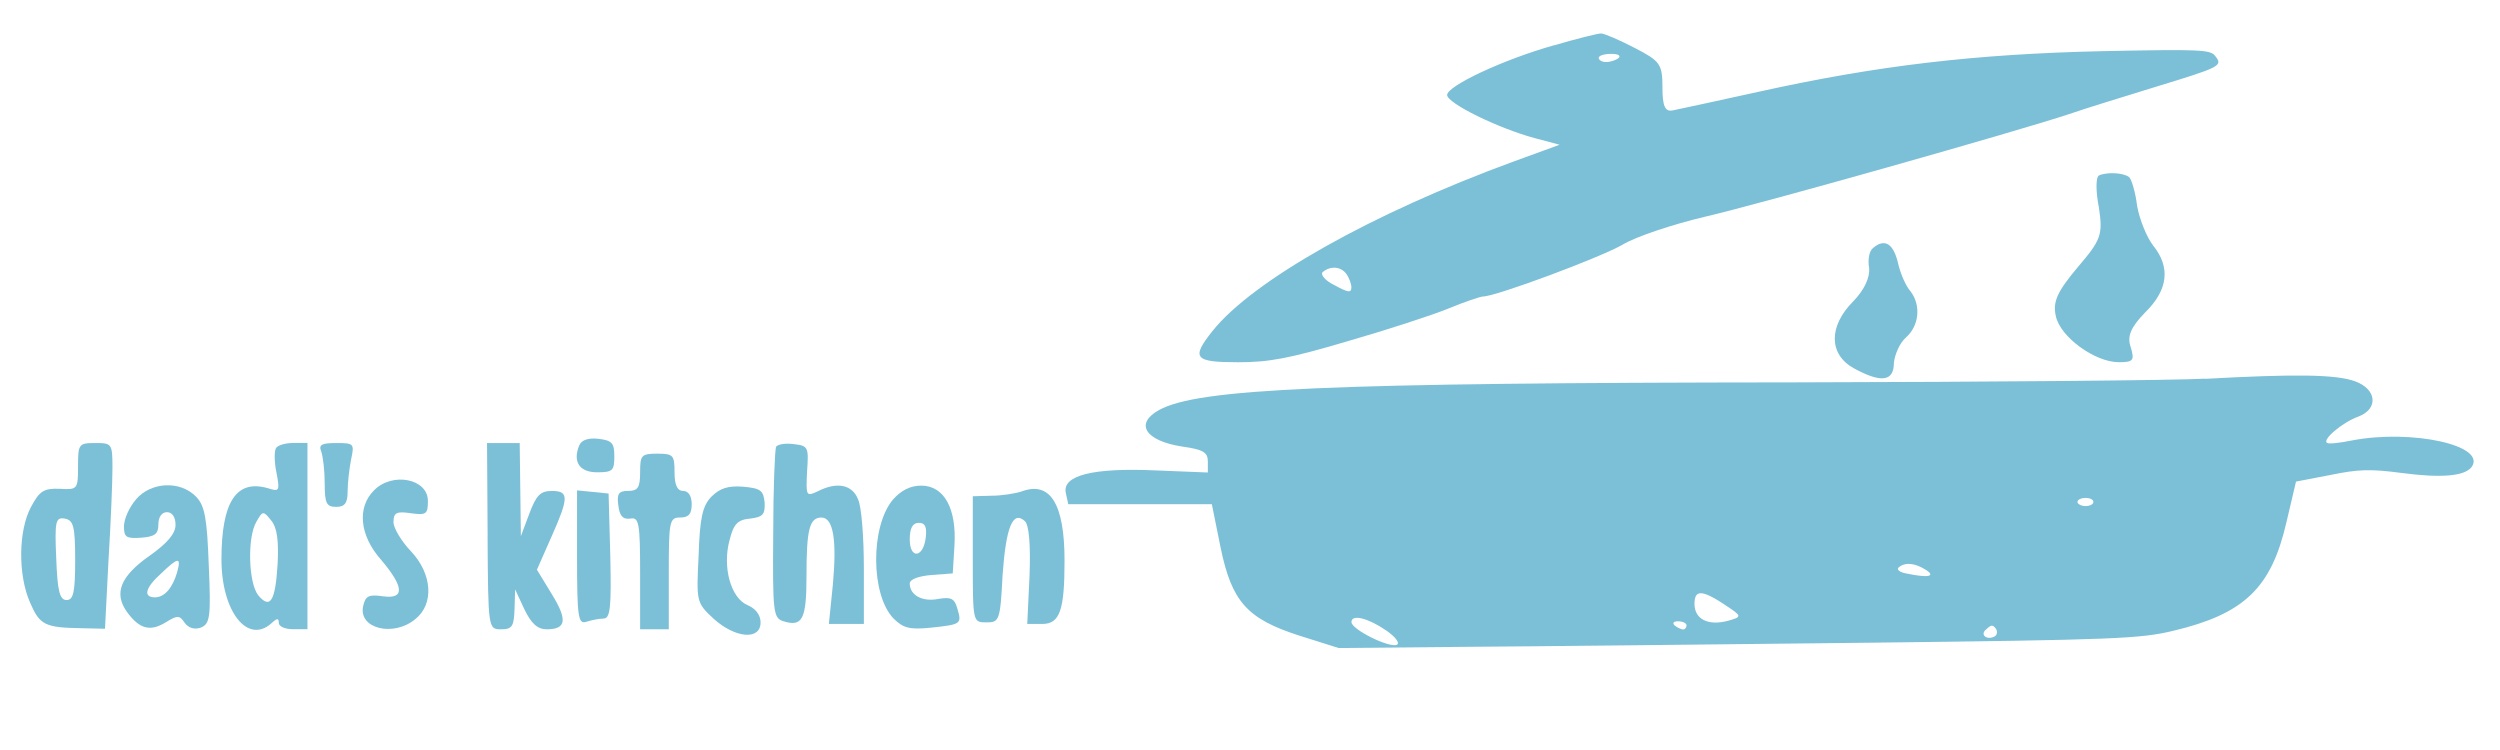 <?xml version="1.0"?>
<svg width="600" height="180" xmlns="http://www.w3.org/2000/svg" xmlns:svg="http://www.w3.org/2000/svg" preserveAspectRatio="xMidYMid meet" version="1.0">
 <g class="layer">
  <title>Layer 1</title>
  <g id="svg_1" fill="#7cc0d8">
   <path d="m139.04,106.84c-1.65,3.96 0,6.51 4.27,6.51c3.72,0 4.13,-0.38 4.13,-3.83c0,-3.19 -0.55,-3.83 -3.85,-4.21c-2.34,-0.26 -3.99,0.26 -4.54,1.53l-0.01,0z" id="svg_2"/>
   <path d="m18.73,111.95c0,5.49 -0.14,5.62 -4.4,5.36c-3.85,-0.13 -4.82,0.51 -6.88,4.34c-3.03,5.62 -3.17,16.22 -0.28,22.86c2.34,5.49 3.58,6.13 12.39,6.26l5.64,0.13l0.83,-16.22c0.55,-8.94 0.96,-18.9 0.96,-22.35c0,-5.87 -0.14,-6 -4.13,-6c-3.99,0 -4.13,0.26 -4.13,5.62zm-0.69,22.48c0,7.66 -0.41,9.58 -2.06,9.58c-1.65,0 -2.2,-2.17 -2.48,-9.96c-0.41,-9.07 -0.14,-9.96 2.06,-9.58c2.06,0.38 2.48,1.79 2.48,9.96z" id="svg_3"/>
   <path d="m66.22,107.6c-0.41,0.64 -0.41,3.32 0.14,5.87c0.83,4.34 0.69,4.6 -2.06,3.7c-7.57,-2.17 -11.15,3.19 -11.15,17.11c0,12.52 6.33,20.56 12.11,15.2c1.24,-1.15 1.65,-1.15 1.65,0c0,0.89 1.51,1.53 3.44,1.53l3.44,0l0,-22.35l0,-22.35l-3.3,0c-1.93,0 -3.85,0.51 -4.27,1.28l0,0.01zm0.41,27.71c-0.55,9.07 -1.79,10.98 -4.68,7.53c-2.34,-3.06 -2.62,-13.92 -0.41,-17.62c1.51,-2.68 1.65,-2.68 3.58,-0.26c1.38,1.66 1.79,4.85 1.51,10.34l0,0.01z" id="svg_4"/>
   <path d="m77.1,108.37c0.41,1.15 0.83,4.6 0.83,7.66c0,4.73 0.41,5.62 2.75,5.62c2.06,0 2.75,-0.89 2.75,-3.7c0,-2.04 0.41,-5.49 0.83,-7.66c0.83,-3.83 0.69,-3.96 -3.58,-3.96c-3.44,0 -4.27,0.38 -3.58,2.04z" id="svg_5"/>
   <path d="m117.02,128.68c0.14,22.35 0.14,22.35 3.3,22.35c2.62,0 3.03,-0.77 3.17,-4.85l0.14,-4.73l2.2,4.73c1.65,3.45 3.17,4.85 5.37,4.85c4.68,0 5.09,-2.17 1.24,-8.43l-3.58,-5.87l3.44,-7.79c4.27,-9.58 4.27,-11.11 0.14,-11.11c-2.75,0 -3.72,1.02 -5.37,5.36l-2.06,5.49l-0.14,-11.24l-0.14,-11.11l-3.85,0l-3.99,0l0.14,22.35l-0.01,0z" id="svg_6"/>
   <path d="m186.26,107.22c-0.28,0.51 -0.69,10.09 -0.69,21.07c-0.14,18.77 0,20.05 2.48,20.82c4.54,1.4 5.51,-0.51 5.51,-10.85c0,-11.11 0.69,-14.05 3.58,-14.05c2.89,0 3.72,5.49 2.75,16.09l-0.96,9.45l4.27,0l4.13,0l0,-13.28c0,-7.41 -0.55,-14.81 -1.38,-16.6c-1.38,-3.58 -5.09,-4.34 -9.77,-1.92c-2.75,1.28 -2.75,1.02 -2.48,-4.85c0.41,-5.75 0.28,-6.13 -3.17,-6.51c-1.93,-0.26 -3.85,0 -4.27,0.64l0,-0.01z" id="svg_7"/>
   <path d="m153.63,113.35c0,3.7 -0.55,4.47 -2.89,4.47c-2.2,0 -2.75,0.64 -2.34,3.45c0.28,2.55 1.1,3.45 2.89,3.19c2.06,-0.38 2.34,1.02 2.34,13.15l0,13.41l3.44,0l3.44,0l0,-13.41c0,-12.52 0.14,-13.41 2.75,-13.41c2.06,0 2.75,-0.89 2.75,-3.19c0,-2.04 -0.83,-3.19 -2.06,-3.19c-1.38,0 -2.06,-1.4 -2.06,-4.47c0,-4.09 -0.28,-4.47 -4.13,-4.47c-3.85,0 -4.13,0.38 -4.13,4.47z" id="svg_8"/>
   <path d="m89.76,117.69c-4.13,4.09 -3.44,10.85 1.65,16.6c5.64,6.64 5.78,9.58 0.41,8.81c-3.44,-0.51 -4.13,0 -4.68,2.43c-1.1,5.36 7.3,7.41 12.53,3.06c4.54,-3.58 4.13,-10.85 -1.1,-16.35c-2.2,-2.3 -4.13,-5.49 -4.13,-6.9c0,-2.3 0.69,-2.68 4.13,-2.17c3.72,0.51 4.13,0.26 4.13,-2.94c0,-5.36 -8.53,-7.02 -12.94,-2.55l0,0.01z" id="svg_9"/>
   <path d="m32.64,119.86c-1.65,1.92 -2.89,4.73 -2.89,6.51c0,2.55 0.55,2.94 4.13,2.68c3.3,-0.26 4.13,-0.89 4.13,-3.19c0,-1.79 0.83,-2.94 2.06,-2.94c1.24,0 2.06,1.15 2.06,3.06c0,2.04 -1.93,4.34 -6.06,7.28c-7.16,4.98 -8.81,9.07 -5.64,13.54c3.03,4.21 5.64,4.85 9.36,2.55c2.89,-1.79 3.3,-1.66 4.54,0.13c0.96,1.28 2.34,1.66 3.85,1.15c2.2,-0.89 2.48,-2.43 1.93,-14.81c-0.41,-11.49 -0.96,-14.43 -3.03,-16.6c-3.85,-3.96 -10.87,-3.58 -14.45,0.64l0.01,0zm9.91,17.37c-1.1,3.83 -3.03,6.13 -5.37,6.13c-2.89,0 -2.34,-2.3 1.51,-5.75c4.13,-3.96 4.82,-3.96 3.85,-0.38l0.01,0z" id="svg_10"/>
   <path d="m170.7,119.23c-2.06,2.17 -2.75,4.98 -3.03,14.05c-0.55,11.11 -0.55,11.37 3.58,15.2c5.23,4.73 11.29,5.24 11.29,0.89c0,-1.79 -1.24,-3.32 -3.03,-4.09c-4.13,-1.66 -6.19,-9.19 -4.4,-15.71c0.96,-3.83 1.93,-4.85 4.96,-5.11c3.03,-0.38 3.58,-1.02 3.44,-3.83c-0.28,-2.94 -0.96,-3.45 -5.23,-3.83c-3.58,-0.26 -5.51,0.38 -7.57,2.43l-0.01,0z" id="svg_11"/>
   <path d="m214.34,119.86c-5.51,6.51 -5.37,22.99 0.14,28.61c2.34,2.3 3.85,2.68 8.95,2.17c7.3,-0.77 7.43,-0.89 6.33,-4.6c-0.69,-2.43 -1.51,-2.81 -4.54,-2.3c-3.85,0.77 -6.88,-0.89 -6.88,-3.7c0,-1.02 2.2,-1.79 5.23,-2.04l5.09,-0.38l0.41,-6.64c0.55,-8.94 -2.48,-14.43 -7.98,-14.43c-2.62,0 -4.82,1.15 -6.75,3.32l0,-0.01zm7.85,9.07c-0.55,4.98 -3.85,5.36 -3.85,0.51c0,-2.68 0.69,-3.96 2.2,-3.96c1.51,0 1.93,1.02 1.65,3.45z" id="svg_12"/>
   <path d="m138.49,133.78c0,14.3 0.28,16.09 2.2,15.45c1.24,-0.38 3.03,-0.77 4.13,-0.77c1.65,0 1.93,-2.55 1.65,-15.07l-0.41,-14.94l-3.72,-0.38l-3.85,-0.38l0,16.09z" id="svg_14"/>
   <path d="m245.17,117.95c-1.51,0.51 -4.82,1.02 -7.16,1.02l-4.54,0.13l0,15.2c0,15.07 0,15.07 3.3,15.07c3.03,0 3.3,-0.38 3.85,-11.37c0.83,-11.62 2.48,-15.58 5.37,-12.9c0.96,0.89 1.38,5.62 1.1,13.03l-0.55,11.62l3.58,0c4.27,0 5.37,-3.32 5.37,-15.2c0,-13.66 -3.44,-19.16 -10.32,-16.6z" id="svg_13"/>
   <g id="svg_19">
    <path d="m372.97,10.86c-12.25,3.45 -25.66,9.77 -25.66,11.94c0,1.98 12.25,7.99 21.06,10.36l5.93,1.58l-11.11,4.05c-33.7,12.34 -62.41,28.41 -72.19,40.65c-5.18,6.51 -4.4,7.5 6.13,7.5c7.46,0 12.25,-0.89 26.24,-5.03c9.57,-2.76 20.48,-6.31 24.31,-7.89c3.83,-1.58 7.65,-2.86 8.23,-2.86c3.07,0 27.96,-9.27 33.5,-12.43c3.25,-1.98 12.25,-4.93 19.73,-6.7c13.6,-3.15 74.68,-20.42 87.49,-24.66c3.63,-1.28 13.02,-4.14 20.68,-6.51c15.51,-4.74 16.27,-5.03 14.36,-7.39c-1.14,-1.58 -3.63,-1.67 -27.19,-1.19c-30.45,0.69 -53.99,3.45 -82.52,9.77c-9.95,2.17 -19.34,4.24 -20.48,4.44c-1.91,0.4 -2.49,-1.09 -2.49,-5.53c0,-5.62 -0.58,-6.31 -6.7,-9.48c-3.63,-1.88 -7.28,-3.45 -8.04,-3.45c-0.77,0 -5.93,1.28 -11.3,2.86l0.03,-0.03l-0.01,0zm15.51,3.05c-0.58,0.5 -1.91,0.98 -3.07,0.98c-0.96,0 -1.72,-0.5 -1.72,-0.98c0,-0.59 1.34,-0.98 3.07,-0.98c1.53,0 2.3,0.4 1.72,0.98zm-65.29,51.9c0.58,0.89 1.14,2.27 1.14,3.15c0,1.38 -0.77,1.28 -4.02,-0.5c-2.3,-1.09 -3.44,-2.57 -2.88,-3.15c1.91,-1.58 4.4,-1.38 5.74,0.5l0.01,0l0.01,0z" id="svg_15"/>
    <path d="m503.74,42.13c-0.77,0.4 -0.77,3.84 0,7.7c0.96,6.51 0.58,7.7 -5.18,14.41c-4.79,5.72 -5.93,8.19 -5.18,11.54c0.96,5.03 9.39,11.15 15.13,11.15c3.44,0 3.83,-0.4 2.88,-3.55c-0.96,-2.67 0,-4.84 3.44,-8.39c5.55,-5.43 6.13,-10.85 1.91,-16.08c-1.53,-1.98 -3.25,-6.22 -3.83,-9.48c-0.39,-3.26 -1.34,-6.41 -1.91,-6.91c-1.34,-1.09 -5.35,-1.28 -7.28,-0.4l0.01,0l0.01,0.01z" id="svg_16"/>
    <path d="m449.56,59.5c-0.96,0.69 -1.34,2.86 -0.96,4.84c0.19,2.27 -1.14,5.22 -3.83,7.99c-5.93,5.93 -5.93,12.73 0.19,16.08c6.51,3.55 9.57,3.15 9.57,-1.28c0.19,-1.98 1.34,-4.74 2.88,-6.12c3.25,-2.86 3.63,-7.79 1.14,-11.05c-1.14,-1.28 -2.49,-4.34 -3.07,-7.01c-1.14,-4.64 -3.25,-5.72 -5.93,-3.45l0.01,-0.01l0,0.01z" id="svg_17"/>
    <path d="m529.21,90.88c-6.9,0.4 -51.12,0.79 -98.6,0.89c-112.01,0.1 -143.02,1.48 -152.41,6.62c-5.93,3.26 -3.44,7.39 5.55,8.79c4.98,0.69 6.13,1.38 6.13,3.55l0,2.67l-12.44,-0.5c-15.13,-0.69 -22.59,1.19 -21.64,5.43l0.58,2.67l17.23,0l17.23,0l2.11,10.46c2.68,12.92 6.32,17.07 18.95,21.11l9.39,2.96l30.63,-0.29c17.04,-0.1 60.11,-0.59 95.92,-0.98c59.93,-0.69 65.87,-0.98 73.71,-2.86c17.04,-4.05 23.55,-10.25 27.19,-26.05l2.3,-9.77l8.23,-1.58c6.7,-1.38 9.57,-1.48 17.04,-0.5c9.57,1.28 15.13,0.79 16.85,-1.38c3.83,-5.22 -14.36,-9.17 -28.71,-6.41c-2.88,0.59 -5.55,0.89 -5.93,0.59c-1.34,-0.69 3.63,-4.93 7.46,-6.31c4.98,-1.88 4.4,-6.62 -0.77,-8.48c-4.6,-1.67 -14.36,-1.78 -36,-0.59l0.01,-0.03l-0.01,-0.01zm-26.8,29.6c0,0.5 -0.77,0.98 -1.91,0.98c-0.96,0 -1.91,-0.5 -1.91,-0.98c0,-0.59 0.96,-0.98 1.91,-0.98c1.14,0 1.91,0.4 1.91,0.98zm-40.21,16.28c2.49,1.58 0.58,1.98 -4.6,0.89c-1.72,-0.29 -2.49,-0.98 -1.91,-1.48c1.53,-1.28 3.83,-1.09 6.51,0.59zm-48.25,8.39c4.21,2.76 4.21,2.86 0.77,3.84c-4.79,1.28 -8.04,-0.4 -8.04,-4.05c0,-3.45 1.72,-3.45 7.28,0.19l-0.01,0.01l0,0.01zm-81.17,6.22c2.11,1.48 3.25,2.96 2.49,3.36c-1.72,0.89 -10.92,-3.65 -10.92,-5.43c0,-1.98 4.02,-0.98 8.42,2.07l0.01,0zm71.99,-1.28c0,0.5 -0.39,0.98 -0.77,0.98c-0.58,0 -1.53,-0.5 -2.11,-0.98c-0.58,-0.59 -0.19,-0.98 0.77,-0.98c1.14,0 2.11,0.4 2.11,0.98zm73.91,2.67c-1.91,0.98 -3.63,-0.5 -1.91,-1.78c1.14,-1.09 1.53,-1.09 2.3,0c0.39,0.69 0.19,1.48 -0.39,1.78z" id="svg_18"/>
   </g>
  </g>
 </g>
</svg>